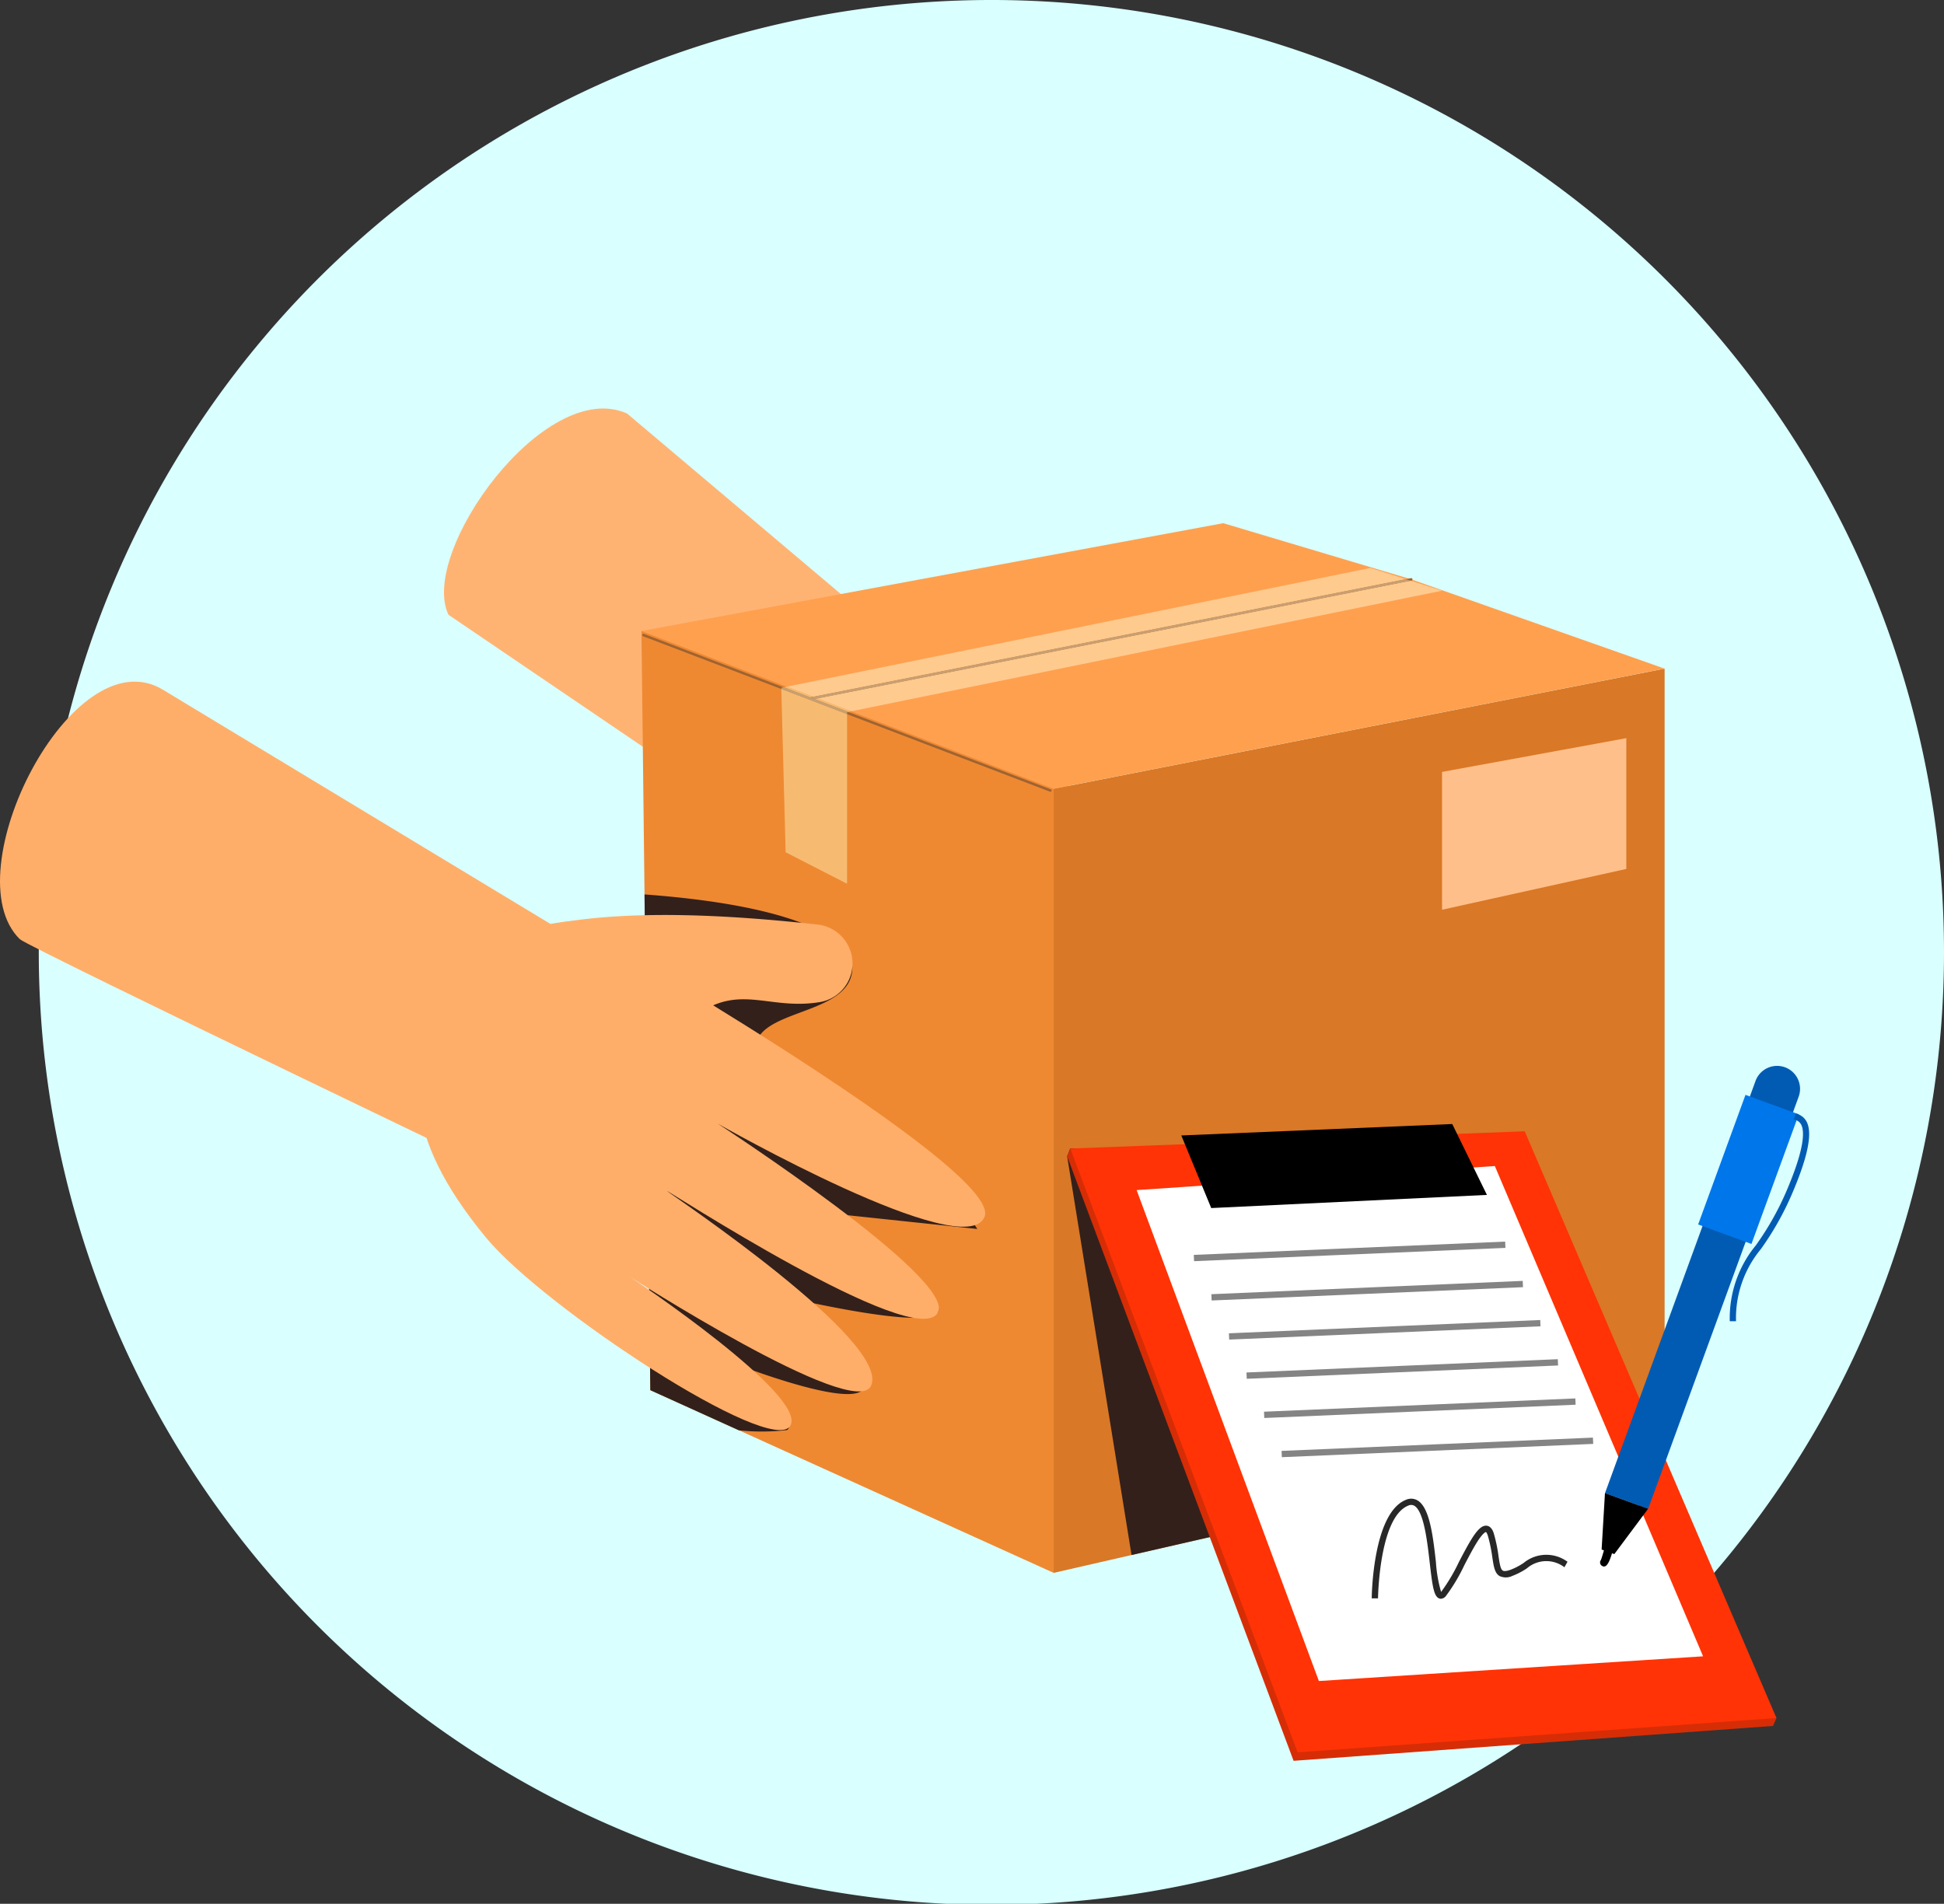 <svg xmlns="http://www.w3.org/2000/svg" width="85" height="83.258" viewBox="0 0 85 83.258">
  <rect x="0" y="0" width="85" height="83.258" fill="#333333" stroke="none"/>
  <g id="farmer" transform="translate(-0.87 -0.72)">
    <path id="Fill-222" d="M117.444,42.349A41.652,41.652,0,1,1,75.792.72a41.64,41.64,0,0,1,41.652,41.629" transform="translate(-31.574)" fill="#d9ffff" fill-rule="evenodd"/>
    <path id="Fill-223" d="M405.747,376.44l-23.813-16.173c-1.31-2.719,4.217-10.413,7.811-8.8l20.516,17.326-4.514,7.647" transform="translate(-361.454 -332.661)" fill="#ffb373" fill-rule="evenodd"/>
    <path id="Fill-224" d="M904.71,613.954l26.715-6.123V574.41l-26.715,5.255v34.289" transform="translate(-857.771 -544.449)" fill="#d97826" fill-rule="evenodd"/>
    <path id="Fill-225" d="M595.886,455.971l-11.08-3.906-8.219-2.455-25.436,4.714,18.021,6.9,26.715-5.255" transform="translate(-522.232 -426.01)" fill="#ffa04f" fill-rule="evenodd"/>
    <path id="Fill-226" d="M569.142,549V583.29L551.508,575.3l-.388-33.2,18.022,6.9" transform="translate(-522.203 -513.786)" fill="#ee8932" fill-rule="evenodd"/>
    <path id="Fill-227" d="M694.8,502.031h.009l26.287-5.218a.054.054,0,0,0,.04-.063.051.051,0,0,0-.058-.043l-26.287,5.218a.055.055,0,0,0-.04.063.052.052,0,0,0,.049.045" transform="translate(-658.509 -470.703)" fill="#9e6331" fill-rule="evenodd"/>
    <path id="Fill-228" d="M569.719,551.365a.051.051,0,0,0,.047-.037.055.055,0,0,0-.031-.069l-17.795-6.8a.048.048,0,0,0-.064.033.056.056,0,0,0,.031.069l17.795,6.8.016,0" transform="translate(-522.919 -516.018)" fill="#9e6331" fill-rule="evenodd"/>
    <path id="Fill-229" d="M673.994,600.377,671.308,599l-.188-7.144,2.874,1.1v7.418" transform="translate(-636.087 -561.009)" fill="#f6bb71" fill-rule="evenodd"/>
    <path id="Fill-230" d="M703.652,504.661l-1.472-.564,25.933-5.147,1.375.437-25.835,5.274" transform="translate(-665.564 -472.835)" fill="#ffca8e" fill-rule="evenodd"/>
    <path id="Fill-231" d="M676.758,590.206l-.878-.336.878.336" transform="translate(-640.605 -559.121)" fill="#ffd6ab" fill-rule="evenodd"/>
    <path id="Fill-232" d="M677.03,493.633l-1.15-.441L701.4,488l1.539.49-25.909,5.143" transform="translate(-640.605 -462.443)" fill="#ffca8e" fill-rule="evenodd"/>
    <path id="Fill-233" d="M676.046,590.974l-1.475-.564.135-.027,1.473.564-.132.027m-1.665-.637-1.151-.44.135-.028,1.15.441-.135.027" transform="translate(-638.09 -559.121)" fill="#f6bb71" fill-rule="evenodd"/>
    <path id="Fill-234" d="M696,502.853l-.19-.073.135-.026,25.909-5.143.214.068-25.933,5.147-.135.027" transform="translate(-659.518 -471.563)" fill="#c99f70" fill-rule="evenodd"/>
    <path id="Fill-235" d="M673.975,591.583l-2.874-1.1v-.052l.109-.022,1.151.44.19.073,1.475.564-.049.01v.086" transform="translate(-636.068 -559.633)" fill="#c99f70" fill-rule="evenodd"/>
    <path id="Fill-236" d="M566.583,786.414c-.616.85-7.643-.907-7.643-.907s5.229,3.753,4.28,4.355-5.721-1.289-5.721-1.289,3.153,2.722,2.477,2.983a9.537,9.537,0,0,1-2.087.011l-3.876-1.757-.253-21.68c7.275.541,9.082,2.162,9.087,3.191.009,2.008-3.725,1.809-4.187,3.249s7.533,4.779,9.65,8.19l-7.657-.811s6.546,3.615,5.93,4.464" transform="translate(-524.709 -728.295)" fill="#33201b" fill-rule="evenodd"/>
    <path id="Fill-237" d="M415.918,786.353c2.967-.73,7.163-.73,12.4-.147a1.712,1.712,0,0,1,.124,3.381l-.076.013c-2.542.4-3.835-1.208-6.31,1.408-3.288,3.475-7.484,1.857-8.277-.011-.531-1.253.039-4.23,2.14-4.644" transform="translate(-391.684 -745.051)" fill="#ffae69" fill-rule="evenodd"/>
    <path id="Fill-238" d="M366.038,790.96c-2.049.164-4.9,1.176-5.879,3.559-1.166,2.849-1.691,5.667,2.131,10.293,2.512,3.041,12.492,9.608,13.3,8.218.761-1.318-6.842-6.4-7.032-6.523s9.832,6.343,10.559,4.78c.894-1.922-8.653-8.3-8.91-8.515s10.9,7.065,11.836,5.309c.8-1.489-9.628-8.261-9.628-8.261s10.851,6.182,11.669,4.066-18.041-12.926-18.041-12.926" transform="translate(-340.163 -749.961)" fill="#ffae69" fill-rule="evenodd"/>
    <path id="Fill-239" d="M25.687,608.471s-23.595-11.3-23.95-11.652c-2.961-2.887,2.3-13.277,6.243-10.917l22.373,13.524-4.666,9.045" transform="translate(0 -555.027)" fill="#ffae69" fill-rule="evenodd"/>
    <path id="Fill-240" d="M1245.987,634.05v5.72l-8.057,1.784v-6.028l8.057-1.476" transform="translate(-1174.007 -601.049)" fill="#ffbf8a" fill-rule="evenodd"/>
    <path id="Fill-241" d="M916.32,986.485l2.815,17.432,13.373-3.065L920.354,986.14h-3.9l-.136.345" transform="translate(-868.789 -935.193)" fill="#33201b" fill-rule="evenodd"/>
    <path id="Fill-242" d="M916.456,986.14l-.136.345,9.9,26.432,20.963-1.525.153-.345L916.456,986.14" transform="translate(-868.789 -935.193)" fill="#d62d06" fill-rule="evenodd"/>
    <path id="Fill-243" d="M918.98,972.1l9.941,26.41,20.937-1.5L938.85,971.35l-19.87.754" transform="translate(-871.313 -921.156)" fill="#ff3305" fill-rule="evenodd"/>
    <path id="Fill-244" d="M991.619,1001.15l9.107,21.442-16.8,1.08-7.969-21.47,15.659-1.051" transform="translate(-925.389 -949.438)" fill="#fff" fill-rule="evenodd"/>
    <path id="Fill-245" d="M1014.22,965.6l1.309,3.176,12.055-.575-1.516-3.1-11.849.5" transform="translate(-961.699 -915.225)" fill-rule="evenodd"/>
    <path id="Fill-246" d="M1024.962,1066.866l-.012-.275,13.614-.581.012.275-13.614.581" transform="translate(-971.882 -1010.992)" fill="#848484" fill-rule="evenodd"/>
    <path id="Fill-247" d="M1040.022,1100.5l-.012-.275,13.614-.582.012.275-13.613.582" transform="translate(-986.174 -1042.907)" fill="#848484" fill-rule="evenodd"/>
    <path id="Fill-248" d="M1055.092,1134.136l-.012-.275,13.613-.581.012.275-13.613.581" transform="translate(-1000.477 -1074.833)" fill="#848484" fill-rule="evenodd"/>
    <path id="Fill-249" d="M1070.152,1167.766l-.012-.275,13.613-.582.012.275-13.613.582" transform="translate(-1014.769 -1106.749)" fill="#848484" fill-rule="evenodd"/>
    <path id="Fill-250" d="M1085.212,1201.406l-.012-.275,13.613-.581.011.275-13.613.581" transform="translate(-1029.062 -1138.674)" fill="#848484" fill-rule="evenodd"/>
    <path id="Fill-251" d="M1100.272,1235.036l-.012-.275,13.614-.581.012.275-13.614.581" transform="translate(-1043.354 -1170.59)" fill="#848484" fill-rule="evenodd"/>
    <path id="Fill-252" d="M1180.619,1291.029a.222.222,0,0,1-.067-.011c-.245-.078-.307-.533-.425-1.555-.109-.949-.258-2.249-.671-2.5a.286.286,0,0,0-.271-.007c-1.268.507-1.32,4.02-1.32,4.055l-.275,0c0-.152.057-3.733,1.493-4.308a.555.555,0,0,1,.514.027c.53.316.675,1.583.8,2.7a6.005,6.005,0,0,0,.226,1.3l.006-.008a7.839,7.839,0,0,0,.772-1.3c.526-1.007.865-1.623,1.21-1.589.221.021.3.28.324.365a6.748,6.748,0,0,1,.2.976c.047.313.084.561.185.622.059.035.171.024.333-.033a2.849,2.849,0,0,0,.577-.3,1.56,1.56,0,0,1,1.92-.053l-.135.24a1.3,1.3,0,0,0-1.638.046,3.071,3.071,0,0,1-.632.33.657.657,0,0,1-.566.009c-.212-.128-.256-.417-.316-.817a6.492,6.492,0,0,0-.193-.938c-.046-.15-.087-.17-.087-.17s-.1,0-.361.4c-.181.281-.383.668-.579,1.042a7.8,7.8,0,0,1-.811,1.358.3.3,0,0,1-.22.118" transform="translate(-1116.742 -1220.391)" fill="#282828" fill-rule="evenodd"/>
    <path id="Fill-253" d="M1379.565,934.625l-1.885-.689,6.582-18.026a1,1,0,1,1,1.886.689l-6.583,18.026" transform="translate(-1306.633 -867.917)" fill="#025bb3" fill-rule="evenodd"/>
    <path id="Fill-254" d="M1459.921,946.619l-2.331-.851,2.07-5.668,2.331.851-2.07,5.668" transform="translate(-1382.47 -891.499)" fill="#0076eb" fill-rule="evenodd"/>
    <path id="Fill-255" d="M1485.015,965.154h-.275a5.014,5.014,0,0,1,1.136-3.312,12.6,12.6,0,0,0,1.306-2.293c.821-1.895.83-2.659.693-2.966a.424.424,0,0,0-.3-.241l-.04-.013.094-.258.033.011a.692.692,0,0,1,.459.39c.235.528.008,1.57-.692,3.188A12.84,12.84,0,0,1,1486.1,962a4.732,4.732,0,0,0-1.087,3.157" transform="translate(-1408.237 -906.655)" fill="#025bb3" fill-rule="evenodd"/>
    <path id="Fill-256" d="M1374.78,1284.324l.556.2,1.476-1.979-1.885-.689c-.021.36-.128,2.145-.146,2.464" transform="translate(-1303.881 -1215.84)" fill-rule="evenodd"/>
    <path id="Fill-257" d="M1373.556,1320.906a.179.179,0,0,1-.106-.229c.111-.131.257-1.168.564-1.025a.179.179,0,0,1,.107.228c-.111.131-.257,1.168-.565,1.026" transform="translate(-1302.608 -1251.692)" fill-rule="evenodd"/>
  </g>
</svg>
